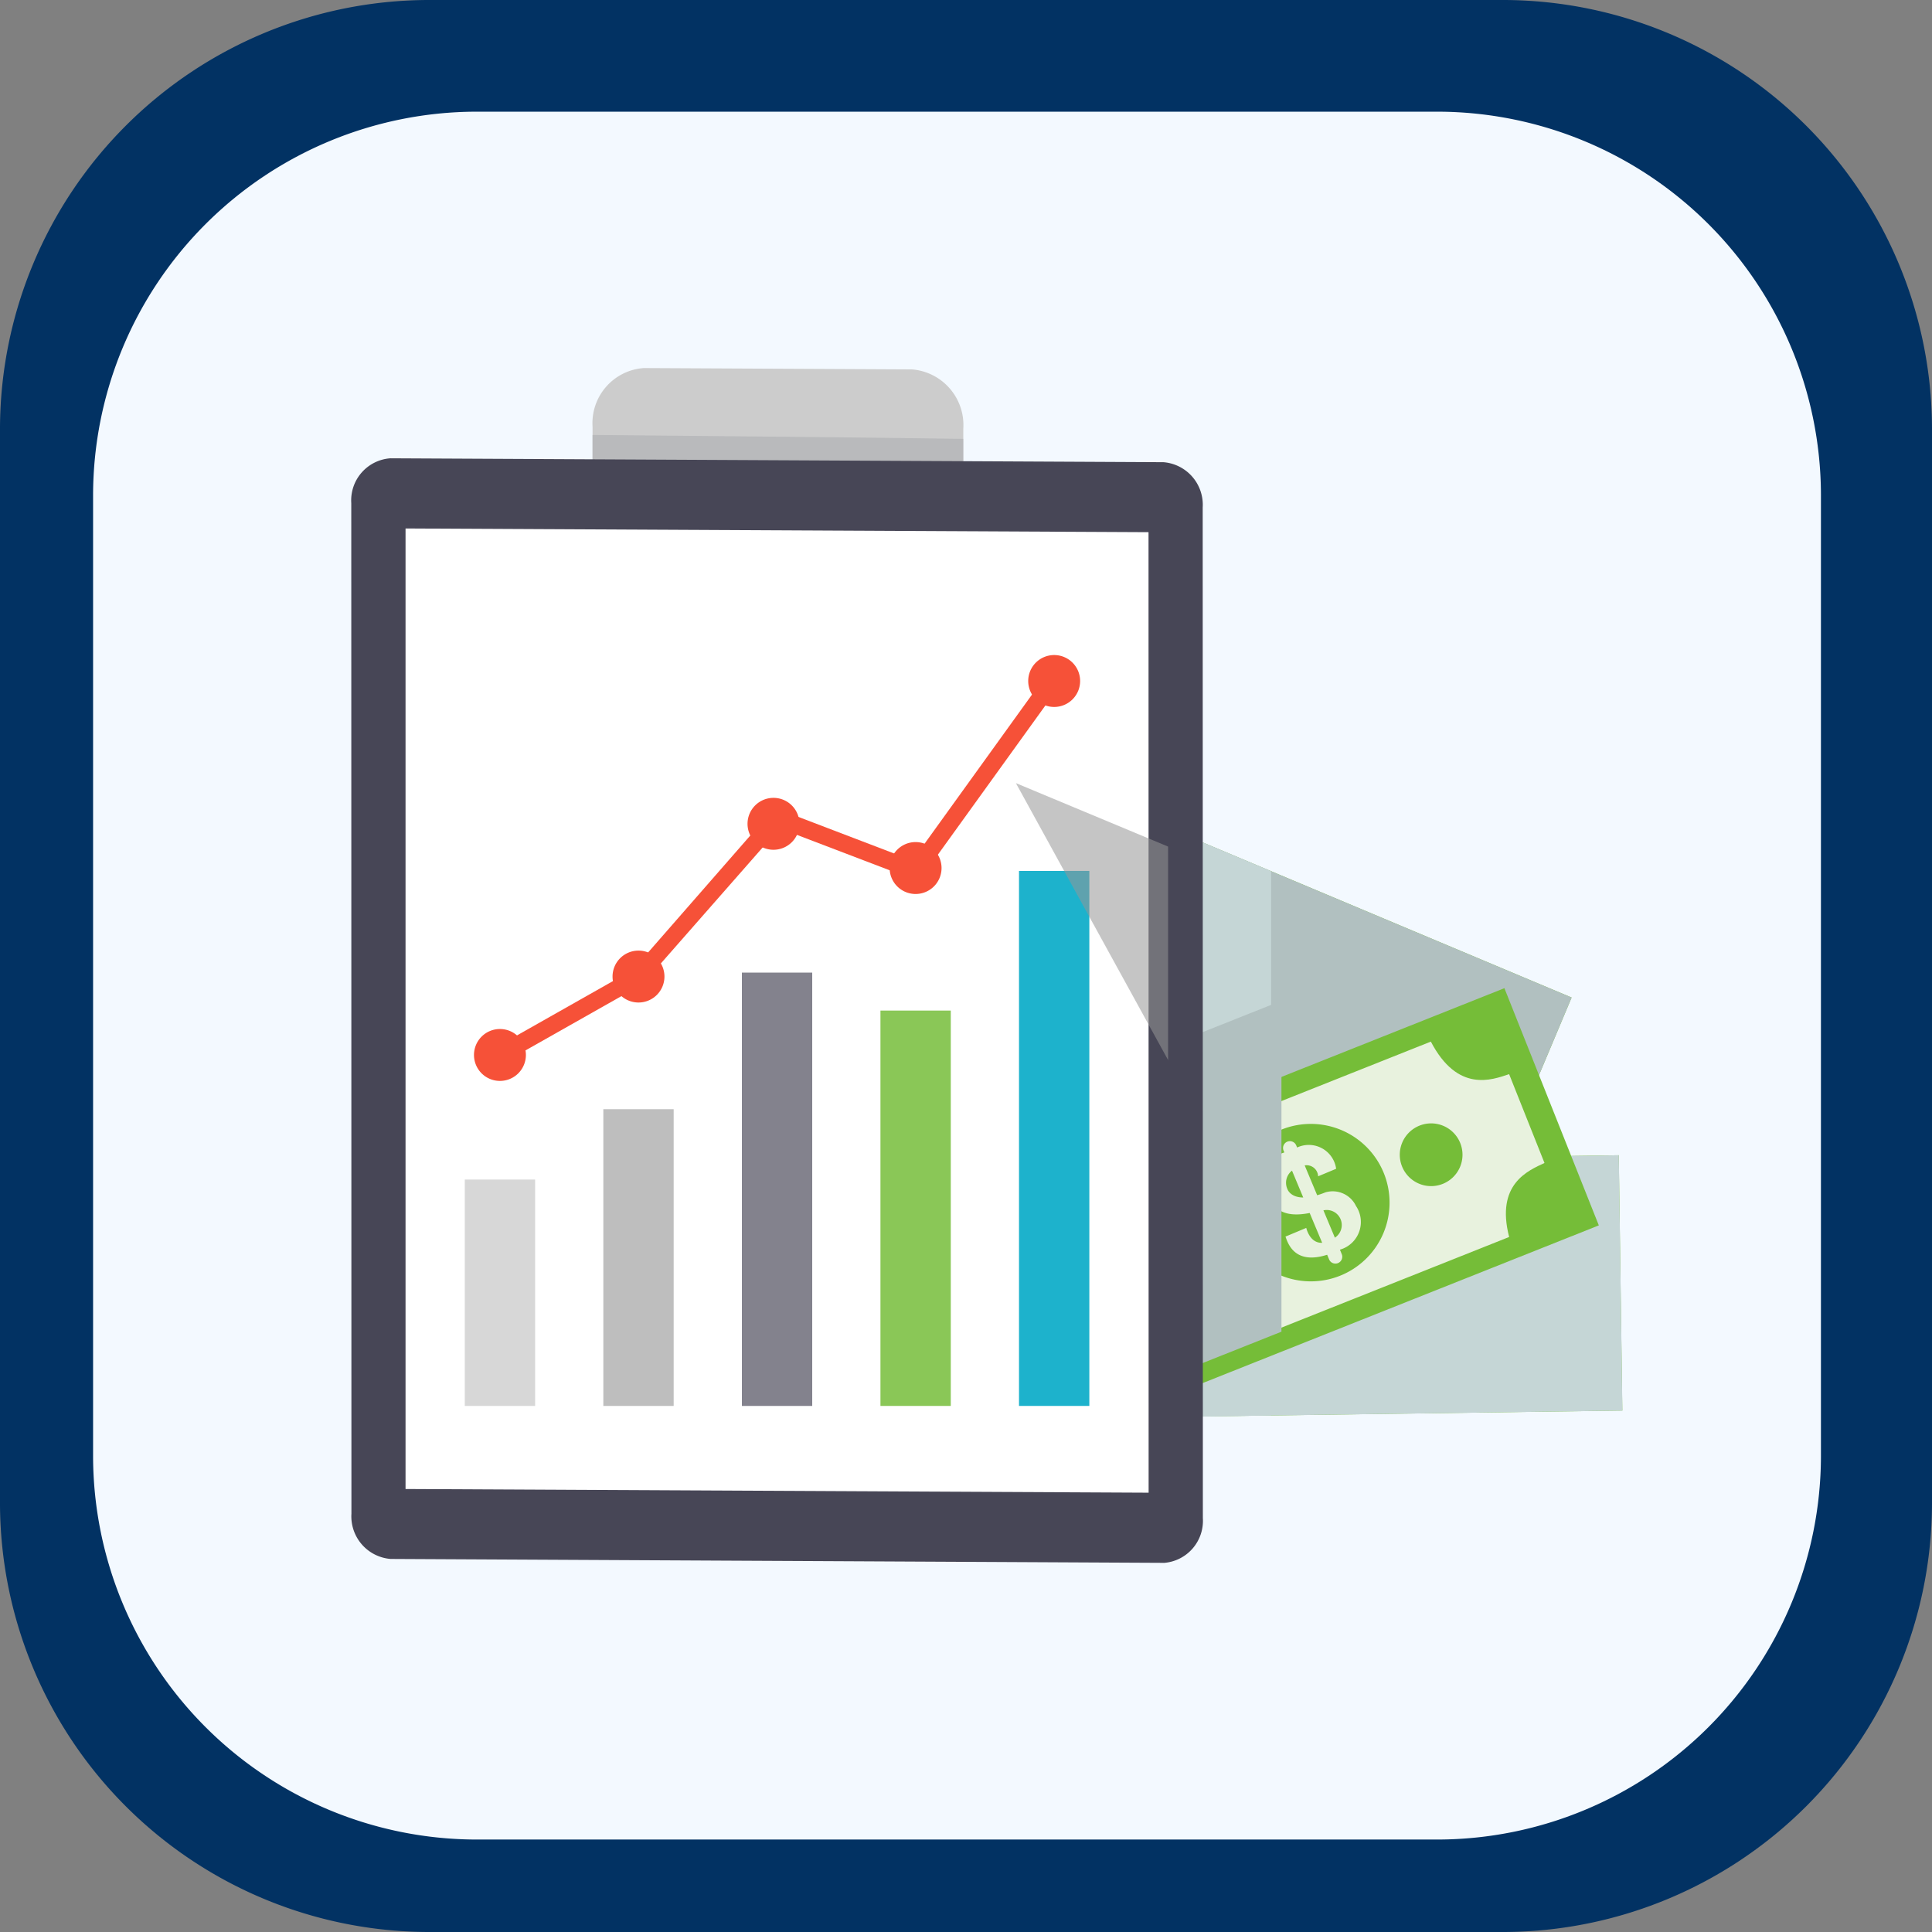 <svg xmlns="http://www.w3.org/2000/svg" xmlns:xlink="http://www.w3.org/1999/xlink" width="99" height="99" viewBox="0 0 99 99">
  <rect x="0" y="0" width="99" height="99" fill="#808080" stroke="none"/>
  <defs>
    <clipPath id="clip-path">
      <rect id="Rectángulo_401223" data-name="Rectángulo 401223" width="99" height="99" transform="translate(0)" fill="#fce898"/>
    </clipPath>
    <clipPath id="clip-path-2">
      <rect id="Rectángulo_401223-2" data-name="Rectángulo 401223" width="88.539" height="88.539" fill="#f3f9ff"/>
    </clipPath>
    <clipPath id="clip-path-3">
      <rect id="Rectángulo_405747" data-name="Rectángulo 405747" width="65.133" height="61.224" fill="none"/>
    </clipPath>
    <clipPath id="clip-path-5">
      <rect id="Rectángulo_405731" data-name="Rectángulo 405731" width="29.608" height="22.376" fill="none"/>
    </clipPath>
    <clipPath id="clip-path-6">
      <rect id="Rectángulo_405734" data-name="Rectángulo 405734" width="26.797" height="13.454" fill="none"/>
    </clipPath>
    <clipPath id="clip-path-7">
      <rect id="Rectángulo_405735" data-name="Rectángulo 405735" width="14.211" height="18.035" fill="none"/>
    </clipPath>
    <clipPath id="clip-path-8">
      <rect id="Rectángulo_405736" data-name="Rectángulo 405736" width="8.8" height="13.205" fill="none"/>
    </clipPath>
    <clipPath id="clip-path-9">
      <rect id="Rectángulo_405738" data-name="Rectángulo 405738" width="13.059" height="19.834" fill="none"/>
    </clipPath>
    <clipPath id="clip-path-10">
      <rect id="Rectángulo_405739" data-name="Rectángulo 405739" width="19.002" height="3.88" fill="none"/>
    </clipPath>
    <clipPath id="clip-path-11">
      <rect id="Rectángulo_405745" data-name="Rectángulo 405745" width="7.799" height="14.192" fill="none"/>
    </clipPath>
  </defs>
  <g id="Grupo_1111561" data-name="Grupo 1111561" transform="translate(-619.921 -5755.871)">
    <g id="Grupo_1100724" data-name="Grupo 1100724" transform="translate(619.921 5755.871)">
      <g id="Grupo_1099654" data-name="Grupo 1099654" transform="translate(0 0)">
        <g id="Grupo_1099652" data-name="Grupo 1099652" clip-path="url(#clip-path)">
          <path id="Trazado_873521" data-name="Trazado 873521" d="M99,77.066A22,22,0,0,1,77.066,99H21.934A22,22,0,0,1,0,77.066V21.933A22,22,0,0,1,21.934,0H77.066A22,22,0,0,1,99,21.934Z" transform="translate(0)" fill="#023263"/>
        </g>
      </g>
      <g id="Grupo_1099659" data-name="Grupo 1099659" transform="translate(4.77 5.723)">
        <g id="Grupo_1099652-2" data-name="Grupo 1099652" transform="translate(0 0)" clip-path="url(#clip-path-2)">
          <path id="Trazado_873521-2" data-name="Trazado 873521" d="M88.539,68.922A19.674,19.674,0,0,1,68.923,88.539H19.616A19.674,19.674,0,0,1,0,68.922V19.616A19.674,19.674,0,0,1,19.616,0H68.923A19.674,19.674,0,0,1,88.539,19.616Z" fill="#f3f9ff"/>
        </g>
      </g>
    </g>
    <g id="Grupo_1100725" data-name="Grupo 1100725" transform="translate(636.343 5771.293)">
      <rect id="Rectángulo_401104" data-name="Rectángulo 401104" width="68" height="69" transform="translate(-0.422 0.438)" fill="none"/>
      <g id="Grupo_1111974" data-name="Grupo 1111974" transform="translate(1.578 3.438)">
        <g id="Grupo_1111973" data-name="Grupo 1111973" clip-path="url(#clip-path-3)">
          <rect id="Rectángulo_405729" data-name="Rectángulo 405729" width="13.083" height="26.618" transform="translate(32.924 34.001) rotate(-67.199)" fill="#75bd38"/>
          <g id="Grupo_1111972" data-name="Grupo 1111972" transform="translate(0 0)">
            <g id="Grupo_1111971" data-name="Grupo 1111971" clip-path="url(#clip-path-3)">
              <path id="Trazado_886011" data-name="Trazado 886011" d="M44.344,30.986l-1.9,4.53c.845.464,2.291,1.2,1.586,3.747l16.423,6.9c1.409-2.433,3.08-1.743,3.951-1.437l1.9-4.515c-.845-.415-2.555-1.164-1.691-4L48.722,29.537c-1.642,3-3.757,1.75-4.378,1.449" transform="translate(-6.68 -4.649)" fill="#ffffd0"/>
              <path id="Trazado_886012" data-name="Trazado 886012" d="M49.767,36.252a1.607,1.607,0,1,1-.859-2.106,1.607,1.607,0,0,1,.859,2.106" transform="translate(-7.347 -5.355)" fill="#75bd38"/>
              <path id="Trazado_886013" data-name="Trazado 886013" d="M65.116,42.705a1.606,1.606,0,1,1-.856-2.1,1.606,1.606,0,0,1,.856,2.1" transform="translate(-9.763 -6.371)" fill="#75bd38"/>
              <path id="Trazado_886014" data-name="Trazado 886014" d="M59.641,40.14a4.035,4.035,0,1,1-2.156-5.282,4.033,4.033,0,0,1,2.156,5.282" transform="translate(-8.166 -5.437)" fill="#75bd38"/>
              <path id="Trazado_886015" data-name="Trazado 886015" d="M57.612,40.416A1.319,1.319,0,0,0,57,38.83c-.148-.066-.281-.131-.4-.2l.642-1.528a.59.59,0,0,1,.083.884l.923.388a1.415,1.415,0,0,0-.621-2.187l.053-.126a.351.351,0,0,0-.646-.271l-.046.109a1.472,1.472,0,0,0-2.163.983c-.207.544-.384,1.266.86,2.116l-.642,1.526c-.472-.438-.025-1.116-.025-1.116l-1.063-.447c-.249.474-.608,1.413.831,2.176l-.109.257a.351.351,0,0,0,.646.272l.1-.248a1.473,1.473,0,0,0,2.178-1m-1.851-3.086a.786.786,0,0,1,.842-.5L56.024,38.2c-.468-.485-.264-.875-.264-.875M55.692,40.8l.59-1.4a.771.771,0,0,1-.59,1.4" transform="translate(-8.457 -5.601)" fill="#ffffd0"/>
              <g id="Grupo_1111952" data-name="Grupo 1111952" transform="translate(32.925 21.94)" style="mix-blend-mode: multiply;isolation: isolate">
                <g id="Grupo_1111951" data-name="Grupo 1111951">
                  <g id="Grupo_1111950" data-name="Grupo 1111950" clip-path="url(#clip-path-5)">
                    <rect id="Rectángulo_405730" data-name="Rectángulo 405730" width="13.083" height="26.618" transform="translate(0 12.061) rotate(-67.2)" fill="#b1c0c0"/>
                  </g>
                </g>
              </g>
              <rect id="Rectángulo_405732" data-name="Rectángulo 405732" width="26.617" height="13.084" transform="translate(38.335 40.709) rotate(-0.8)" fill="#75bd38"/>
              <path id="Trazado_886016" data-name="Trazado 886016" d="M47.226,52.632l.068,4.913c.961.088,2.58.181,2.953,2.8l17.814-.249c.316-2.792,2.123-2.829,3.044-2.9l-.068-4.9c-.941-.042-2.808-.043-3.151-2.989l-17.229.241c-.3,3.41-2.742,3.108-3.432,3.081" transform="translate(-7.433 -7.761)" fill="#ffffd0"/>
              <path id="Trazado_886017" data-name="Trazado 886017" d="M53.965,55.656a1.607,1.607,0,1,1-1.631-1.585,1.607,1.607,0,0,1,1.631,1.585" transform="translate(-7.988 -8.51)" fill="#75bd38"/>
              <path id="Trazado_886018" data-name="Trazado 886018" d="M70.613,55.424a1.607,1.607,0,1,1-1.627-1.585,1.606,1.606,0,0,1,1.627,1.585" transform="translate(-10.608 -8.474)" fill="#75bd38"/>
              <path id="Trazado_886019" data-name="Trazado 886019" d="M64.712,55.047a4.034,4.034,0,1,1-4.09-3.977,4.034,4.034,0,0,1,4.09,3.977" transform="translate(-8.915 -8.038)" fill="#75bd38"/>
              <path id="Trazado_886020" data-name="Trazado 886020" d="M63.009,56.2c-.026-1.076-1.193-1.21-1.193-1.21-.162,0-.309-.008-.444-.02l-.023-1.657a.589.589,0,0,1,.43.776l1-.014a1.415,1.415,0,0,0-1.445-1.756l0-.137a.351.351,0,0,0-.7.009l0,.118c-1.609.118-1.618,1.17-1.588,1.767s.155,1.314,1.636,1.6l.023,1.656c-.608-.213-.47-1.014-.47-1.014l-1.153.016c-.039.534.009,1.539,1.632,1.662l0,.279a.351.351,0,0,0,.7-.01l0-.269c1.148-.078,1.626-.562,1.6-1.791m-2.932-2.087a.785.785,0,0,1,.571-.795l.02,1.491c-.623-.256-.592-.7-.592-.7m1.328,3.211L61.384,55.8a.771.771,0,0,1,.021,1.522" transform="translate(-9.292 -8.16)" fill="#ffffd0"/>
              <g id="Grupo_1111955" data-name="Grupo 1111955" transform="translate(38.335 40.338)" style="mix-blend-mode: multiply;isolation: isolate">
                <g id="Grupo_1111954" data-name="Grupo 1111954">
                  <g id="Grupo_1111953" data-name="Grupo 1111953" clip-path="url(#clip-path-6)">
                    <rect id="Rectángulo_405733" data-name="Rectángulo 405733" width="26.617" height="13.084" transform="matrix(1, -0.014, 0.014, 1, 0, 0.372)" fill="#c5d6d6"/>
                  </g>
                </g>
              </g>
              <g id="Grupo_1111958" data-name="Grupo 1111958" transform="translate(32.925 21.94)" style="mix-blend-mode: multiply;isolation: isolate">
                <g id="Grupo_1111957" data-name="Grupo 1111957">
                  <g id="Grupo_1111956" data-name="Grupo 1111956" clip-path="url(#clip-path-7)">
                    <path id="Trazado_886021" data-name="Trazado 886021" d="M53.285,29.881l-9.141-3.842L39.074,38.1l14.211,5.974Z" transform="translate(-39.075 -26.038)" fill="#c5d6d6"/>
                  </g>
                </g>
              </g>
              <g id="Grupo_1111961" data-name="Grupo 1111961" transform="translate(38.335 40.586)" style="mix-blend-mode: multiply;isolation: isolate">
                <g id="Grupo_1111960" data-name="Grupo 1111960">
                  <g id="Grupo_1111959" data-name="Grupo 1111959" clip-path="url(#clip-path-8)">
                    <path id="Trazado_886022" data-name="Trazado 886022" d="M54.3,48.167l-8.8.123.182,13.082,8.617-.12Z" transform="translate(-45.496 -48.167)" fill="#c5d6d6"/>
                  </g>
                </g>
              </g>
              <rect id="Rectángulo_405737" data-name="Rectángulo 405737" width="26.618" height="13.083" transform="translate(34.358 41.62) rotate(-21.704)" fill="#75bd38"/>
              <path id="Trazado_886023" data-name="Trazado 886023" d="M44.155,51.433,45.972,56c.929-.261,2.475-.751,3.758,1.561l16.552-6.588c-.7-2.722.975-3.4,1.811-3.793l-1.812-4.551c-.894.3-2.638.961-4.011-1.668L46.262,47.331c.934,3.294-1.452,3.882-2.107,4.1" transform="translate(-6.95 -6.447)" fill="#e8f2de"/>
              <path id="Trazado_886024" data-name="Trazado 886024" d="M51.395,53.1a1.607,1.607,0,1,1-2.089-.9,1.608,1.608,0,0,1,2.089.9" transform="translate(-7.601 -8.199)" fill="#75bd38"/>
              <path id="Trazado_886025" data-name="Trazado 886025" d="M66.864,46.948a1.607,1.607,0,1,1-2.085-.9,1.606,1.606,0,0,1,2.085.9" transform="translate(-10.036 -7.23)" fill="#75bd38"/>
              <path id="Trazado_886026" data-name="Trazado 886026" d="M61.349,48.509a4.034,4.034,0,1,1-5.24-2.256,4.033,4.033,0,0,1,5.24,2.256" transform="translate(-8.431 -7.235)" fill="#75bd38"/>
              <path id="Trazado_886027" data-name="Trazado 886027" d="M60.209,50.316a1.322,1.322,0,0,0-1.559-.677c-.15.061-.29.109-.42.147l-.64-1.529a.589.589,0,0,1,.688.559l.924-.386a1.415,1.415,0,0,0-2-1.09l-.053-.126a.351.351,0,0,0-.647.27l.046.11a1.472,1.472,0,0,0-.814,2.232c.244.529.634,1.161,2.112.869l.64,1.528c-.644.029-.815-.764-.815-.764l-1.063.445c.163.51.583,1.423,2.134.932l.108.258a.351.351,0,0,0,.646-.271l-.1-.248a1.474,1.474,0,0,0,.811-2.257m-3.5-.843a.785.785,0,0,1,.233-.95l.576,1.377c-.674-.006-.809-.426-.809-.426m2.43,2.484-.587-1.4a.771.771,0,0,1,.587,1.4" transform="translate(-8.735 -7.399)" fill="#e8f2de"/>
              <g id="Grupo_1111964" data-name="Grupo 1111964" transform="translate(34.605 32.422)" style="mix-blend-mode: multiply;isolation: isolate">
                <g id="Grupo_1111963" data-name="Grupo 1111963">
                  <g id="Grupo_1111962" data-name="Grupo 1111962" clip-path="url(#clip-path-9)">
                    <path id="Trazado_886028" data-name="Trazado 886028" d="M54.128,38.478l-13.06,5.2,5.826,14.636,7.234-2.879Z" transform="translate(-41.069 -38.478)" fill="#b1c0c0"/>
                  </g>
                </g>
              </g>
              <path id="Trazado_886029" data-name="Trazado 886029" d="M33.673,7.307l-19-.094v-4.2A2.83,2.83,0,0,1,17.3,0L31.044.069a2.863,2.863,0,0,1,2.627,3.037Z" transform="translate(-2.309 0)" fill="#ccc"/>
              <g id="Grupo_1111967" data-name="Grupo 1111967" transform="translate(12.361 3.427)" opacity="0.5" style="mix-blend-mode: multiply;isolation: isolate">
                <g id="Grupo_1111966" data-name="Grupo 1111966">
                  <g id="Grupo_1111965" data-name="Grupo 1111965" clip-path="url(#clip-path-10)">
                    <path id="Trazado_886030" data-name="Trazado 886030" d="M14.67,4.067V7.852l19,.094V4.268c-3.725-.062-16.643-.179-19-.2" transform="translate(-14.67 -4.067)" fill="#a5a7ab"/>
                  </g>
                </g>
              </g>
              <path id="Trazado_886031" data-name="Trazado 886031" d="M41.629,62.088l-39.614-.2A2.188,2.188,0,0,1,.008,59.569L0,7.788a2.161,2.161,0,0,1,2.007-2.3l39.614.2a2.189,2.189,0,0,1,2.008,2.321l.008,51.782a2.161,2.161,0,0,1-2.007,2.3" transform="translate(0 -0.864)" fill="#474656"/>
              <path id="Trazado_886032" data-name="Trazado 886032" d="M41.377,59.164,3.3,58.975,3.3,9.755l38.072.19Z" transform="translate(-0.519 -1.535)" fill="#fff"/>
              <rect id="Rectángulo_405740" data-name="Rectángulo 405740" width="3.604" height="11.6" transform="translate(5.817 41.583)" fill="#d7d7d7"/>
              <rect id="Rectángulo_405741" data-name="Rectángulo 405741" width="3.604" height="15.205" transform="translate(12.916 37.978)" fill="#bebebe"/>
              <rect id="Rectángulo_405742" data-name="Rectángulo 405742" width="3.604" height="22.205" transform="translate(20.016 30.978)" fill="#83828d"/>
              <rect id="Rectángulo_405743" data-name="Rectángulo 405743" width="3.604" height="20.259" transform="translate(27.116 32.924)" fill="#8ac757"/>
              <rect id="Rectángulo_405744" data-name="Rectángulo 405744" width="3.604" height="27.415" transform="translate(34.216 25.768)" fill="#1db2cc"/>
              <path id="Trazado_886033" data-name="Trazado 886033" d="M9.218,38.508l-.435-.77,7.034-3.98,7.253-8.3,7.069,2.7,6.9-9.577.717.516-7.3,10.13-7.129-2.721L16.318,34.49Z" transform="translate(-1.382 -2.925)" fill="#f65138"/>
              <path id="Trazado_886034" data-name="Trazado 886034" d="M10.122,41.525a1.33,1.33,0,1,1-1.33-1.33,1.33,1.33,0,0,1,1.33,1.33" transform="translate(-1.174 -6.326)" fill="#f65138"/>
              <path id="Trazado_886035" data-name="Trazado 886035" d="M18.549,36.757a1.33,1.33,0,1,1-1.33-1.33,1.33,1.33,0,0,1,1.33,1.33" transform="translate(-2.501 -5.576)" fill="#f65138"/>
              <path id="Trazado_886036" data-name="Trazado 886036" d="M26.758,27.468a1.33,1.33,0,1,1-1.33-1.33,1.33,1.33,0,0,1,1.33,1.33" transform="translate(-3.793 -4.114)" fill="#f65138"/>
              <path id="Trazado_886037" data-name="Trazado 886037" d="M35.4,30.157a1.33,1.33,0,1,1-1.33-1.33,1.33,1.33,0,0,1,1.33,1.33" transform="translate(-5.153 -4.537)" fill="#f65138"/>
              <path id="Trazado_886038" data-name="Trazado 886038" d="M43.827,18.783a1.33,1.33,0,1,1-1.33-1.33,1.33,1.33,0,0,1,1.33,1.33" transform="translate(-6.479 -2.747)" fill="#f65138"/>
              <g id="Grupo_1111970" data-name="Grupo 1111970" transform="translate(34.056 21.268)" opacity="0.55" style="mix-blend-mode: multiply;isolation: isolate">
                <g id="Grupo_1111969" data-name="Grupo 1111969">
                  <g id="Grupo_1111968" data-name="Grupo 1111968" clip-path="url(#clip-path-11)">
                    <path id="Trazado_886039" data-name="Trazado 886039" d="M48.217,39.433V28.494l-7.8-3.253Z" transform="translate(-40.417 -25.241)" fill="#969696"/>
                  </g>
                </g>
              </g>
            </g>
          </g>
        </g>
      </g>
    </g>
  </g>
</svg>
